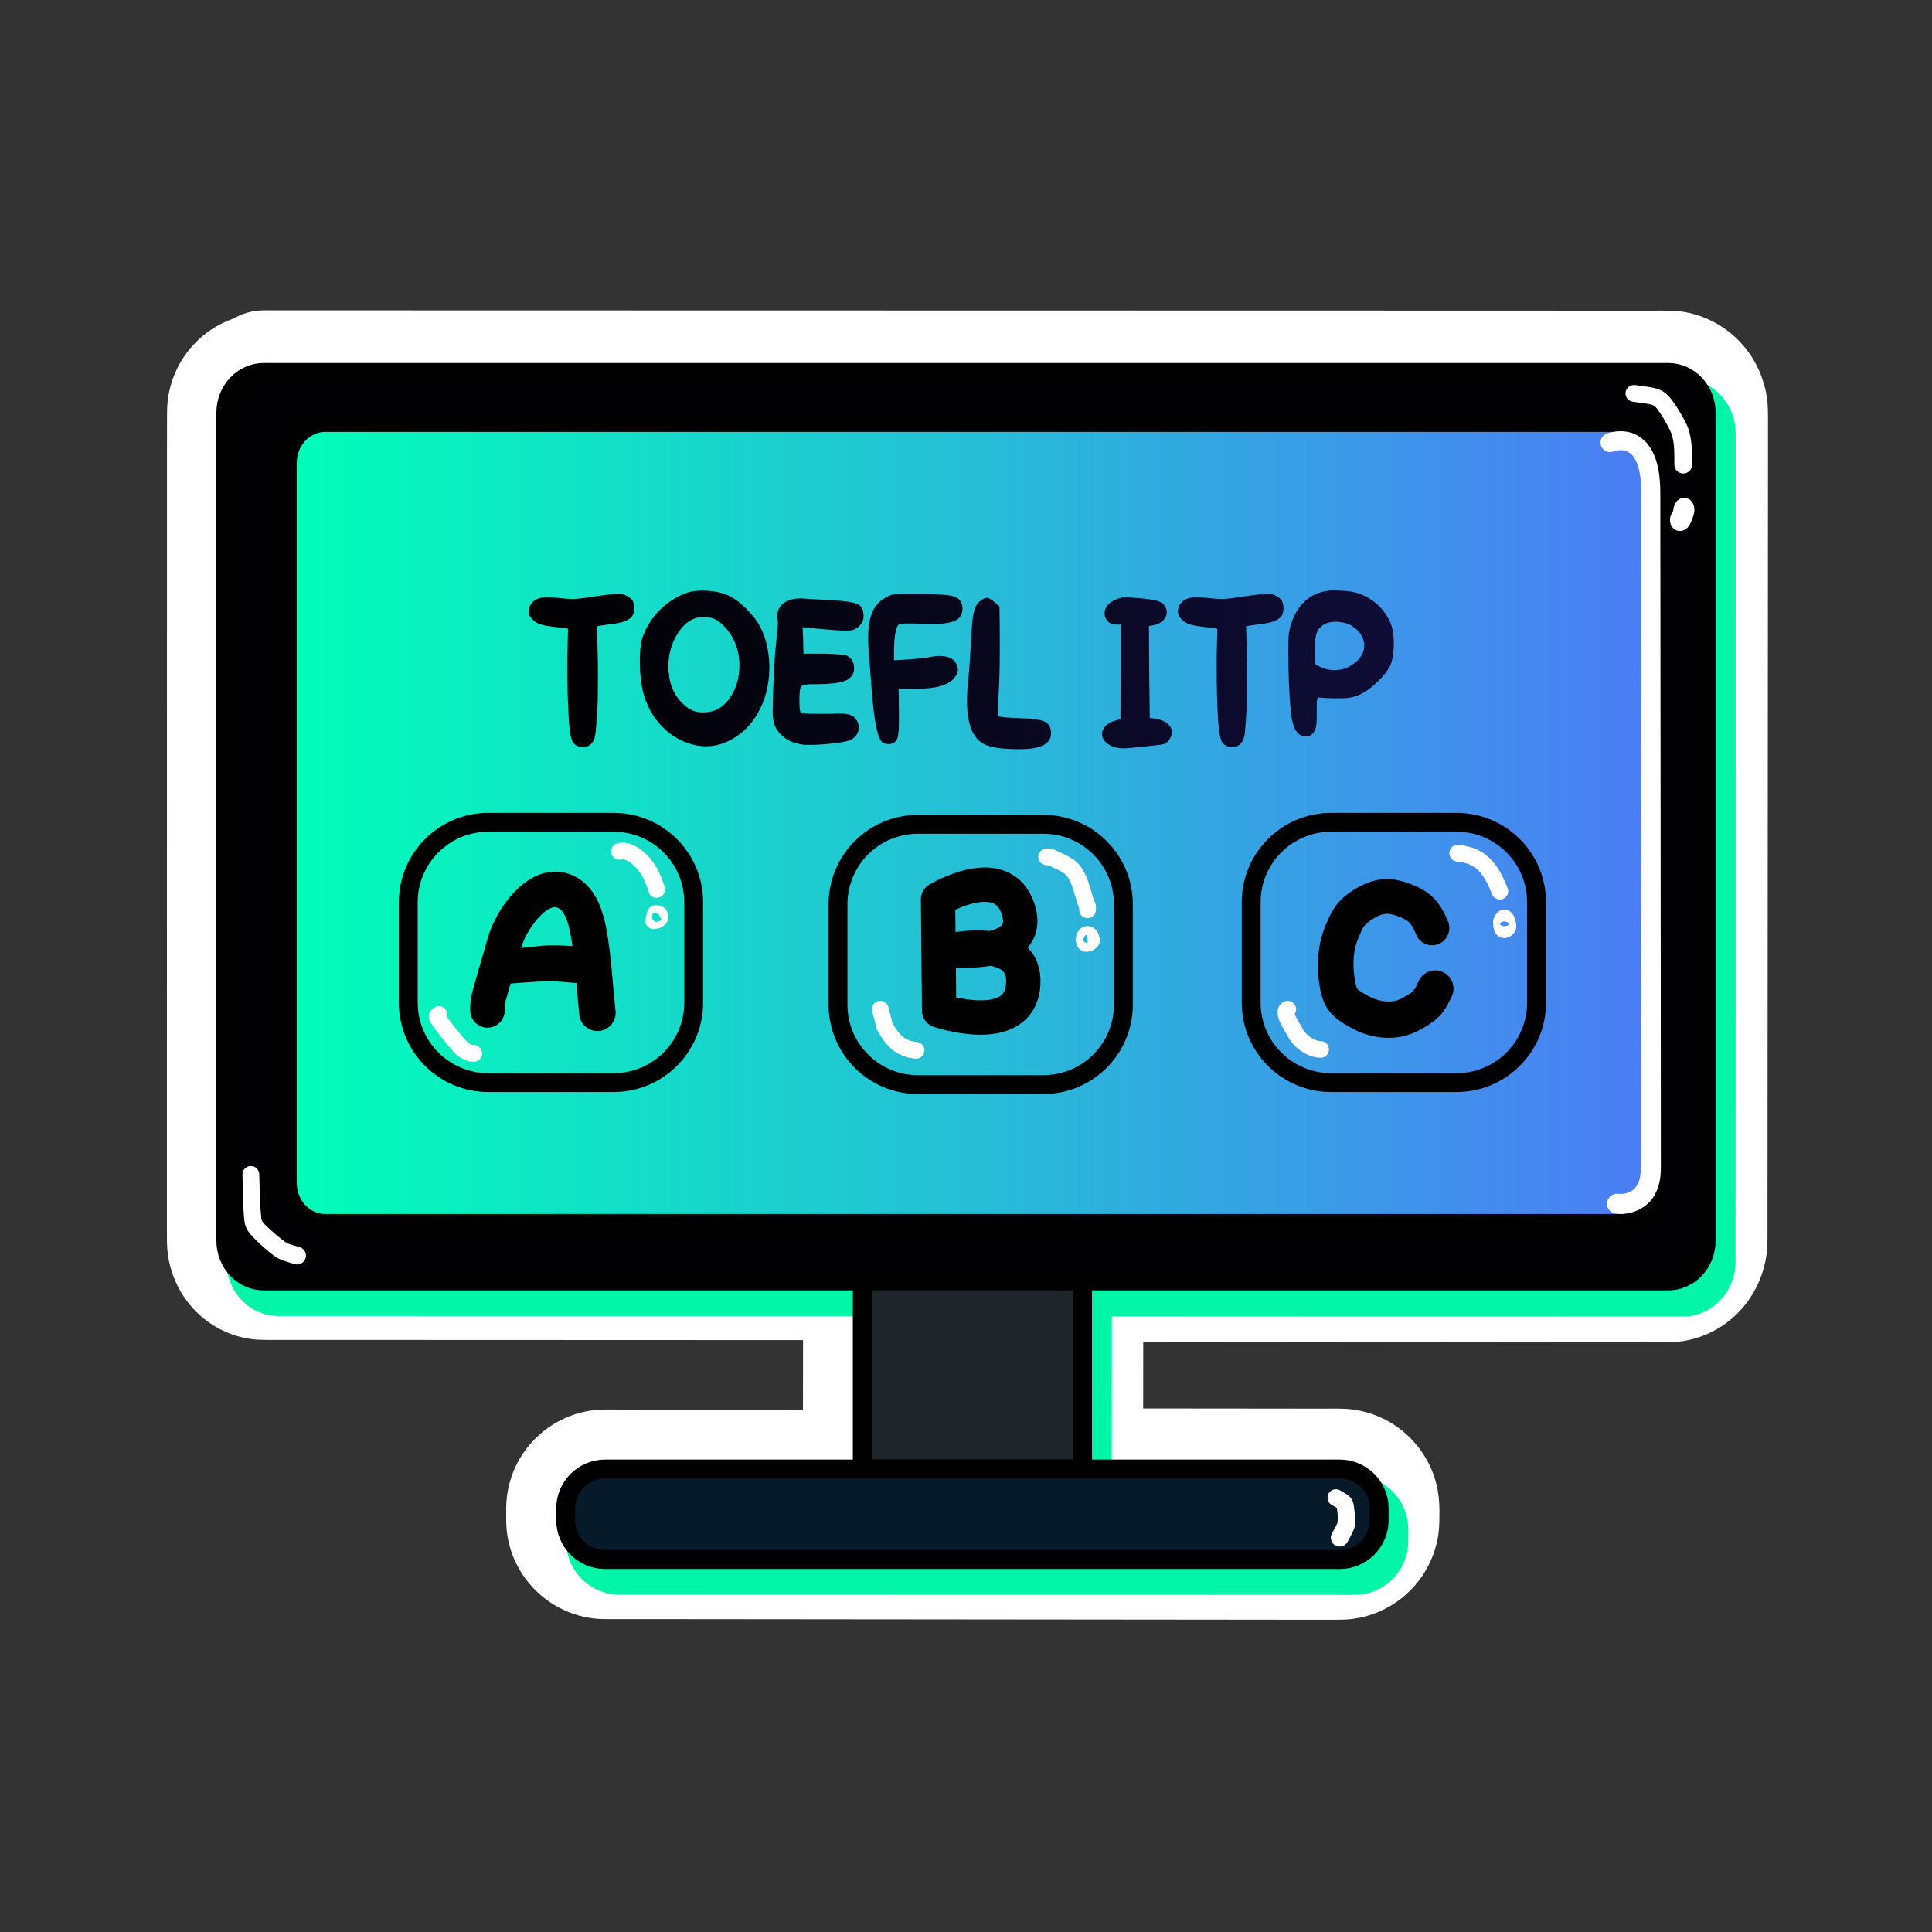 <svg width="330" height="330" viewBox="0 0 330 330" fill="none" xmlns="http://www.w3.org/2000/svg">
<rect x="0" y="0" width="330" height="330" fill="#333333" stroke="none"/>
<g clip-path="url(#clip0_819_3391)">
<path d="M45.067 63.618C41.48 63.618 38.571 66.699 38.571 70.506V211.9C38.571 215.707 41.48 218.799 45.067 218.799H147.275V250.915H103.367C99.642 250.915 96.619 253.937 96.619 257.662V259.646C96.619 263.371 99.642 266.383 103.367 266.383H228.829C232.554 266.383 235.576 263.371 235.576 259.646V257.662C235.576 253.937 232.554 250.915 228.829 250.915H184.91V218.799H284.933C288.52 218.799 291.429 215.707 291.429 211.9V70.506C291.429 66.699 288.52 63.618 284.933 63.618H45.067Z" fill="white"/>
<path d="M45.067 53.013C43.132 53.013 41.342 53.558 39.78 54.463C35.566 55.918 32.077 59.109 30.172 63.134C29.401 64.765 28.89 66.512 28.662 68.3C28.497 69.584 28.531 70.877 28.53 72.168C28.53 73.825 28.521 75.475 28.52 77.132C28.52 84.497 28.521 91.864 28.52 99.228C28.518 126.844 28.513 154.454 28.51 182.07C28.51 189.987 28.512 197.911 28.51 205.827C28.51 207.3 28.511 208.765 28.51 210.238C28.51 211.529 28.488 212.822 28.651 214.105C29.061 217.316 30.381 220.392 32.448 222.887C33.13 223.711 33.888 224.464 34.714 225.143C37.011 227.028 39.809 228.274 42.751 228.698C43.917 228.866 45.09 228.869 46.265 228.869C47.197 228.87 48.123 228.869 49.055 228.869C51.983 228.87 54.919 228.868 57.847 228.869C75.414 228.876 92.98 228.882 110.547 228.889C118.665 228.893 126.78 228.896 134.898 228.899C135.653 228.9 136.41 228.899 137.164 228.899C137.163 232.865 137.156 236.828 137.154 240.793C132.411 240.791 127.667 240.785 122.924 240.783C118.122 240.781 113.315 240.777 108.513 240.773C107.255 240.772 105.994 240.764 104.736 240.763C103.895 240.762 103.058 240.746 102.219 240.803C101.28 240.866 100.344 241.007 99.429 241.226C93.892 242.551 89.277 246.72 87.404 252.102C86.91 253.523 86.6 255.013 86.498 256.514C86.45 257.227 86.458 257.944 86.458 258.659C86.457 259.564 86.457 260.456 86.548 261.358C86.723 263.078 87.158 264.789 87.858 266.373C89.937 271.079 93.936 274.566 98.895 275.95C99.976 276.252 101.099 276.438 102.219 276.514C103.09 276.573 103.964 276.554 104.837 276.554C105.817 276.555 106.798 276.553 107.778 276.554C112.188 276.559 116.6 276.56 121.011 276.565C149.109 276.59 177.205 276.619 205.303 276.645C211.511 276.651 217.716 276.659 223.924 276.665C225.231 276.667 226.545 276.664 227.852 276.665C228.947 276.666 230.027 276.661 231.115 276.514C234.054 276.118 236.871 274.942 239.222 273.13C242.41 270.674 244.615 267.153 245.486 263.231C245.858 261.555 245.867 259.862 245.869 258.155C245.87 255.648 245.487 253.192 244.469 250.884C243.013 247.585 240.567 244.776 237.449 242.948C235.51 241.811 233.352 241.066 231.125 240.763C229.347 240.521 227.527 240.613 225.737 240.612C223.564 240.61 221.394 240.604 219.221 240.602C211.558 240.595 203.892 240.589 196.229 240.581C195.907 240.581 195.585 240.582 195.263 240.581C195.266 236.781 195.269 232.982 195.273 229.181C195.988 229.182 196.703 229.181 197.418 229.181C205.362 229.189 213.301 229.194 221.245 229.202C238.437 229.217 255.627 229.239 272.818 229.252C275.553 229.254 278.291 229.25 281.026 229.252C282.067 229.253 283.106 229.261 284.148 229.262C285.203 229.263 286.252 229.241 287.3 229.091C290.313 228.658 293.184 227.386 295.538 225.455C296.671 224.526 297.676 223.448 298.539 222.263C300.161 220.034 301.222 217.436 301.671 214.72C301.916 213.234 301.901 211.739 301.902 210.238C301.904 208.581 301.901 206.93 301.902 205.273C301.906 199.382 301.908 193.49 301.913 187.599C301.933 157.59 301.958 127.575 301.973 97.566C301.976 90.386 301.982 83.205 301.983 76.025C301.983 74.552 301.983 73.087 301.983 71.614C301.983 70.484 301.985 69.362 301.842 68.24C301.513 65.666 300.618 63.168 299.224 60.979C296.818 57.202 293.007 54.498 288.649 53.476C286.503 52.973 284.31 53.064 282.124 53.063C279.625 53.063 277.129 53.064 274.631 53.063C265.886 53.061 257.131 53.055 248.386 53.053C199.039 53.042 149.693 53.034 100.345 53.023C86.603 53.02 72.868 53.016 59.126 53.013C55.69 53.012 52.249 53.014 48.813 53.013C48.032 53.013 47.258 53.013 46.477 53.013C46.321 53.013 46.16 53.013 46.003 53.013C45.847 53.013 46.004 53.013 45.067 53.013ZM280.874 74.172C280.855 84.549 280.878 94.923 280.885 105.3C280.899 126.473 280.921 147.645 280.935 168.817C280.943 180.968 280.947 193.122 280.955 205.273C280.956 206.295 280.956 207.314 280.955 208.335C279.156 208.339 277.356 208.344 275.557 208.345C269.436 208.349 263.309 208.35 257.188 208.355C238.955 208.371 220.727 208.389 202.494 208.405C200.279 208.407 198.061 208.413 195.847 208.415C193.633 208.417 191.424 208.424 189.21 208.425C188.168 208.426 187.12 208.425 186.078 208.425C185.284 208.426 184.491 208.407 183.701 208.516C182.537 208.677 181.398 209.022 180.348 209.553C179.535 209.965 178.817 210.443 178.132 211.044C177.467 211.627 176.903 212.272 176.4 212.998C175.965 213.625 175.614 214.288 175.322 214.992C174.904 216.004 174.659 217.084 174.567 218.174C174.48 219.206 174.536 220.279 174.537 221.306C174.539 223.313 174.545 225.321 174.547 227.328C174.549 229.837 174.545 232.352 174.547 234.861C174.549 237.036 174.555 239.202 174.557 241.377C174.559 243.385 174.555 245.392 174.557 247.4C174.558 248.236 174.566 249.071 174.567 249.907C174.568 250.617 174.555 251.325 174.648 252.032C174.791 253.127 175.09 254.215 175.564 255.215C175.723 255.548 175.951 255.838 176.138 256.151C171.321 256.155 166.504 256.157 161.687 256.161C159.716 256.163 157.746 256.159 155.775 256.161C155.99 255.813 156.242 255.487 156.42 255.114C156.968 253.958 157.272 252.691 157.366 251.418C157.427 250.59 157.397 249.734 157.396 248.91C157.396 247.907 157.397 246.903 157.396 245.899C157.394 239.71 157.389 233.517 157.386 227.328C157.385 225.154 157.387 222.977 157.386 220.802C157.386 219.142 157.427 217.539 156.913 215.918C155.815 212.455 152.958 209.802 149.42 208.959C148.051 208.633 146.673 208.687 145.281 208.687C143.684 208.688 142.085 208.697 140.488 208.697C135.297 208.699 130.109 208.695 124.918 208.697C107.884 208.705 90.844 208.711 73.809 208.717C67.421 208.72 61.032 208.725 54.644 208.728C52.639 208.728 50.637 208.738 48.632 208.738C48.647 199.299 48.633 189.857 48.632 180.419C48.63 159.062 48.624 137.705 48.622 116.348C48.62 102.308 48.642 88.263 48.612 74.222C48.679 74.222 48.746 74.222 48.813 74.222C51.936 74.221 55.066 74.223 58.189 74.222C69.901 74.22 81.614 74.214 93.326 74.212C138.614 74.202 183.894 74.192 229.181 74.182C243.548 74.179 257.917 74.185 272.284 74.182C275.148 74.181 278.01 74.173 280.874 74.172Z" fill="white"/>
<path d="M47.576 67.197C43.99 67.197 41.081 70.278 41.081 74.086V215.48C41.081 219.287 43.99 222.378 47.576 222.378H149.785V254.494H105.876C102.151 254.494 99.129 257.517 99.129 261.241V263.226C99.129 266.95 102.151 269.963 105.876 269.963H231.338C235.063 269.963 238.086 266.95 238.086 263.226V261.241C238.086 257.517 235.063 254.494 231.338 254.494H187.419V222.378H287.443C291.029 222.378 293.938 219.287 293.938 215.48V74.086C293.938 70.278 291.029 67.197 287.443 67.197H47.576Z" fill="#02F4A7"/>
<path d="M47.574 64.654C47.248 64.654 46.944 64.734 46.658 64.846C46.632 64.856 46.603 64.855 46.577 64.866C46.105 64.921 45.634 65.005 45.178 65.138C43.298 65.686 41.635 66.881 40.485 68.461C39.67 69.58 39.135 70.856 38.853 72.207C38.648 73.192 38.672 74.188 38.672 75.188C38.672 76.477 38.672 77.767 38.672 79.055C38.672 85.499 38.672 91.948 38.672 98.391C38.671 128.953 38.672 159.515 38.672 190.076C38.672 197.072 38.672 204.068 38.672 211.064C38.672 212.168 38.672 213.272 38.672 214.377C38.672 215.265 38.651 216.146 38.793 217.026C39.028 218.495 39.609 219.909 40.485 221.114C40.827 221.585 41.218 222.016 41.643 222.413C42.068 222.811 42.528 223.173 43.022 223.481C44.034 224.111 45.176 224.53 46.356 224.7C47.028 224.796 47.693 224.79 48.37 224.79C49.169 224.79 49.968 224.79 50.767 224.79C54.493 224.79 58.219 224.79 61.946 224.79C79.513 224.792 97.079 224.798 114.646 224.8C122.498 224.801 130.36 224.799 138.212 224.8C140.74 224.8 143.266 224.8 145.795 224.8C146.32 224.8 146.841 224.8 147.366 224.8C147.366 225.331 147.366 225.861 147.366 226.391C147.366 228.733 147.366 231.079 147.366 233.421C147.366 238.105 147.367 242.786 147.366 247.47C147.366 248.975 147.366 250.476 147.366 251.981C147.366 252.012 147.366 252.042 147.366 252.072C146.115 252.072 144.861 252.072 143.61 252.072C139.722 252.071 135.835 252.072 131.948 252.072C125.544 252.071 119.136 252.063 112.732 252.062C111.017 252.062 109.312 252.062 107.596 252.062C106.088 252.062 104.603 252.022 103.145 252.475C100.188 253.394 97.847 255.825 97.022 258.809C96.665 260.103 96.7 261.397 96.7 262.727C96.7 263.931 96.805 265.097 97.203 266.242C98.267 269.303 100.844 271.509 103.991 272.203C105.249 272.481 106.56 272.395 107.838 272.395C109.472 272.395 111.099 272.395 112.732 272.395C118.287 272.396 123.845 272.404 129.4 272.405C153.414 272.41 177.432 272.41 201.446 272.415C208.634 272.416 215.82 272.424 223.008 272.425C225.132 272.425 227.259 272.425 229.383 272.425C230.975 272.425 232.538 272.489 234.076 272.012C237.043 271.092 239.39 268.662 240.219 265.668C240.533 264.531 240.551 263.403 240.551 262.233C240.551 261.274 240.553 260.328 240.36 259.383C239.84 256.844 238.226 254.603 235.989 253.291C234.856 252.625 233.58 252.205 232.273 252.072C231.394 251.983 230.507 252.022 229.624 252.022C228.709 252.022 227.79 252.022 226.875 252.022C221.614 252.021 216.355 252.023 211.094 252.022C205.833 252.021 200.574 252.023 195.313 252.022C193.598 252.021 191.882 252.022 190.167 252.022C190.077 252.022 189.985 252.022 189.895 252.022C189.895 252.008 189.895 251.995 189.895 251.981C189.895 250.476 189.895 248.975 189.895 247.47C189.896 242.953 189.904 238.441 189.905 233.924C189.906 231.415 189.905 228.901 189.905 226.391C189.905 225.881 189.905 225.371 189.905 224.861C190.508 224.861 191.114 224.861 191.718 224.861C194.192 224.861 196.665 224.86 199.14 224.861C206.694 224.862 214.245 224.869 221.799 224.871C238.861 224.875 255.928 224.877 272.989 224.881C276.766 224.882 280.542 224.88 284.319 224.881C285.1 224.881 285.884 224.881 286.665 224.881C287.341 224.881 288.008 224.897 288.679 224.8C290.262 224.573 291.764 223.89 293 222.877C293.607 222.379 294.149 221.8 294.611 221.165C295.497 219.946 296.082 218.532 296.323 217.046C296.467 216.161 296.444 215.27 296.444 214.377C296.444 213.272 296.444 212.168 296.444 211.064C296.445 203.331 296.453 195.593 296.454 187.861C296.459 158.588 296.461 129.316 296.464 100.043C296.465 93.047 296.464 86.052 296.464 79.055C296.464 77.767 296.464 76.477 296.464 75.188C296.464 74.188 296.483 73.204 296.293 72.218C295.99 70.645 295.294 69.151 294.269 67.917C293.767 67.313 293.185 66.773 292.547 66.316C291.405 65.498 290.071 64.955 288.679 64.755C287.957 64.651 287.232 64.664 286.504 64.664C285.723 64.664 284.949 64.664 284.168 64.664C281.981 64.664 279.788 64.665 277.602 64.664C263.391 64.664 249.183 64.665 234.972 64.664C191.871 64.662 148.774 64.667 105.673 64.664C92.399 64.664 79.117 64.655 65.843 64.654C61.782 64.654 57.727 64.655 53.667 64.654C52.418 64.654 51.17 64.654 49.921 64.654C49.453 64.654 48.98 64.654 48.511 64.654C48.355 64.654 48.511 64.654 47.574 64.654ZM47.091 69.639C47.254 69.672 47.402 69.74 47.574 69.74C50.385 69.74 49.46 69.74 50.384 69.74C51.79 69.74 53.198 69.74 54.604 69.74C58.82 69.74 63.036 69.74 67.253 69.74C80.527 69.739 93.799 69.731 107.073 69.73C147.831 69.728 188.594 69.732 229.353 69.73C244.5 69.729 259.644 69.731 274.792 69.73C278.227 69.73 281.669 69.73 285.105 69.73C285.729 69.73 286.353 69.73 286.978 69.73C287.97 69.73 288.763 69.821 289.606 70.425C289.894 70.632 290.154 70.878 290.381 71.15C290.961 71.846 291.302 72.719 291.389 73.618C291.438 74.137 291.409 74.668 291.409 75.188C291.409 76.293 291.409 77.397 291.409 78.502C291.409 83.473 291.408 88.446 291.409 93.417C291.411 113.668 291.415 133.922 291.419 154.174C291.421 169.639 291.426 185.105 291.429 200.57C291.429 204.436 291.428 208.295 291.429 212.161C291.429 213.082 291.429 214.01 291.429 214.931C291.429 216.057 291.342 217.004 290.714 217.993C290.518 218.3 290.285 218.578 290.019 218.828C289.828 219.008 289.617 219.172 289.395 219.312C288.384 219.944 287.426 219.876 286.272 219.876C285.361 219.876 284.445 219.876 283.533 219.876C277.672 219.877 271.81 219.874 265.95 219.876C246.154 219.88 226.358 219.881 206.562 219.886C201.613 219.887 196.667 219.895 191.718 219.896C191.197 219.896 190.678 219.896 190.157 219.896C189.766 219.896 189.369 219.896 188.978 219.896C187.872 219.896 186.759 219.75 185.847 220.55C185.416 220.928 185.125 221.443 185 222.001C184.903 222.438 184.94 222.932 184.94 223.38C184.94 223.882 184.94 224.389 184.94 224.891C184.94 225.225 184.94 225.553 184.94 225.888C184.941 229.735 184.939 233.582 184.94 237.429C184.941 241.945 184.939 246.468 184.94 250.984C184.94 251.486 184.94 251.983 184.94 252.485C184.94 252.819 184.94 253.158 184.94 253.492C184.94 253.917 184.909 254.393 184.99 254.811C185.093 255.336 185.345 255.822 185.726 256.201C185.893 256.367 186.075 256.507 186.28 256.624C187.108 257.099 188.226 256.966 189.14 256.966C189.483 256.966 189.824 256.966 190.167 256.966C192.569 256.966 194.966 256.967 197.368 256.966C206.517 256.964 215.671 256.968 224.821 256.966C226.307 256.966 227.795 256.967 229.282 256.966C231.071 256.966 232.715 256.742 234.166 258.024C234.442 258.267 234.685 258.545 234.891 258.85C235.124 259.194 235.302 259.571 235.425 259.968C235.656 260.709 235.616 261.464 235.616 262.233C235.617 263.053 235.659 263.847 235.385 264.63C235.232 265.066 235.012 265.473 234.73 265.839C234.509 266.126 234.243 266.383 233.955 266.604C232.662 267.598 231.42 267.5 229.866 267.5C229.049 267.501 228.236 267.5 227.419 267.5C220.394 267.502 213.365 267.499 206.341 267.5C180.529 267.506 154.717 267.515 128.906 267.521C122.698 267.522 116.493 267.529 110.285 267.531C109.142 267.531 108.005 267.531 106.861 267.531C106.34 267.531 105.809 267.56 105.29 267.49C104.268 267.353 103.314 266.841 102.632 266.07C102.042 265.405 101.674 264.557 101.584 263.674C101.536 263.198 101.564 262.71 101.564 262.233C101.564 261.508 101.525 260.794 101.715 260.088C101.836 259.641 102.04 259.213 102.299 258.829C102.507 258.522 102.746 258.239 103.024 257.993C103.692 257.403 104.545 257.037 105.431 256.946C105.919 256.896 106.412 256.926 106.902 256.926C107.702 256.926 108.508 256.926 109.309 256.926C111.824 256.925 114.336 256.927 116.852 256.926C125.542 256.924 134.235 256.917 142.925 256.916C143.725 256.916 144.521 256.916 145.322 256.916C145.893 256.916 146.472 256.916 147.044 256.916C147.73 256.916 148.412 256.916 149.098 256.916C149.499 256.916 149.906 256.933 150.297 256.826C150.934 256.65 151.483 256.241 151.827 255.677C152.358 254.808 152.21 253.452 152.21 252.485C152.21 252.15 152.21 251.822 152.21 251.488C152.21 250.819 152.21 250.143 152.21 249.474C152.21 244.957 152.211 240.445 152.21 235.929C152.21 232.583 152.21 229.233 152.21 225.888C152.21 225.386 152.21 224.889 152.21 224.387C152.21 223.335 152.371 221.964 151.727 221.054C151.359 220.535 150.814 220.174 150.196 220.027C149.81 219.935 149.384 219.956 148.987 219.956C148.455 219.956 147.919 219.956 147.386 219.956C146.987 219.956 146.587 219.956 146.188 219.956C145.655 219.956 145.129 219.956 144.597 219.956C138.208 219.957 131.82 219.955 125.432 219.956C107.332 219.958 89.23 219.964 71.13 219.966C65.54 219.967 59.952 219.966 54.362 219.966C52.632 219.966 50.906 219.966 49.176 219.966C48.299 219.966 47.382 220.059 46.527 219.815C46.107 219.695 45.703 219.496 45.349 219.241C45.052 219.028 44.787 218.777 44.553 218.496C43.958 217.78 43.605 216.882 43.516 215.958C43.466 215.434 43.486 214.902 43.486 214.377C43.486 213.825 43.486 213.267 43.486 212.715C43.486 207.192 43.486 201.672 43.486 196.149C43.485 170.926 43.486 145.699 43.486 120.477C43.485 107.037 43.486 93.603 43.486 80.163C43.486 78.691 43.486 77.215 43.486 75.742C43.486 74.007 43.354 72.496 44.543 71.069C45.115 70.383 45.902 69.88 46.779 69.69C46.883 69.667 46.986 69.653 47.091 69.639Z" fill="#02F4A7"/>
<path d="M38.568 70.508C38.568 66.701 41.476 63.615 45.063 63.615H284.937C288.524 63.615 291.432 66.701 291.432 70.508V211.903C291.432 215.71 288.524 218.797 284.937 218.797H45.063C41.476 218.797 38.568 215.71 38.568 211.903V70.508Z" fill="#000002" stroke="black" stroke-width="3.223" stroke-miterlimit="10" stroke-linejoin="round"/>
<path d="M49.077 79.05C49.077 75.243 51.984 72.157 55.571 72.157H276.622C280.209 72.157 283.117 75.243 283.117 79.05V202.076C283.117 205.883 280.209 208.97 276.622 208.97H55.571C51.984 208.97 49.077 205.883 49.077 202.076V79.05Z" fill="url(#paint0_linear_819_3391)" stroke="black" stroke-width="3.223" stroke-miterlimit="10" stroke-linejoin="round"/>
<path d="M147.28 218.797H184.913V250.918H147.28V218.797Z" fill="#1E2629" stroke="black" stroke-width="3.223" stroke-miterlimit="10" stroke-linejoin="round"/>
<path d="M96.62 257.662C96.62 253.938 99.64 250.918 103.364 250.918H228.829C232.554 250.918 235.574 253.938 235.574 257.662V259.641C235.574 263.366 232.554 266.386 228.829 266.386H103.364C99.64 266.386 96.62 263.366 96.62 259.641V257.662Z" fill="#071A2A" stroke="black" stroke-width="3.223" stroke-miterlimit="10" stroke-linejoin="round"/>
<path d="M276.806 73.658C275.993 73.658 275.147 73.789 274.389 74.091C273.559 74.425 273.158 75.376 273.493 76.206C273.827 77.036 274.778 77.436 275.608 77.102C275.594 77.107 275.687 77.065 275.698 77.062C275.766 77.04 275.83 77.029 275.9 77.011C276.072 76.969 276.246 76.93 276.423 76.911C276.908 76.859 277.409 76.905 277.864 77.092C279.157 77.624 279.704 79.148 279.988 80.405C280.471 82.534 280.351 84.755 280.351 86.921C280.35 89.774 280.352 92.628 280.351 95.481C280.342 111.699 280.32 127.915 280.3 144.133C280.284 158.399 280.274 172.668 280.271 186.934C280.27 189.938 280.271 192.934 280.271 195.938C280.27 196.839 280.261 197.745 280.26 198.647C280.26 199.38 280.283 200.115 280.17 200.842C279.983 202.043 279.425 203.16 278.256 203.642C277.848 203.81 277.416 203.891 276.977 203.924C276.849 203.933 276.713 203.928 276.584 203.924C276.549 203.923 276.406 203.913 276.413 203.914C275.476 203.794 274.619 204.457 274.5 205.394C274.381 206.332 275.043 207.188 275.98 207.307C278.267 207.588 280.732 206.683 282.144 204.84C282.915 203.833 283.359 202.611 283.553 201.366C283.74 200.169 283.685 198.947 283.684 197.74C283.684 196.239 283.685 194.74 283.684 193.239C283.683 188.433 283.676 183.632 283.674 178.827C283.667 151.347 283.618 123.858 283.604 96.377C283.603 94.726 283.595 93.075 283.594 91.423C283.593 90.222 283.594 89.019 283.594 87.817C283.593 86.916 283.594 86.019 283.594 85.118C283.594 84.451 283.6 83.782 283.574 83.114C283.448 79.954 282.717 76.082 279.717 74.393C279.331 74.176 278.923 74.001 278.498 73.879C277.95 73.723 277.376 73.658 276.806 73.658Z" fill="white"/>
<path d="M69.737 154.112C69.737 146.571 75.851 140.457 83.393 140.457H104.828C112.37 140.457 118.484 146.571 118.484 154.112V171.257C118.484 178.798 112.37 184.912 104.828 184.912H83.393C75.851 184.912 69.737 178.798 69.737 171.257V154.112Z" stroke="black" stroke-width="3.223" stroke-miterlimit="10" stroke-linejoin="round"/>
<path d="M143.137 154.456C143.137 146.914 149.25 140.8 156.792 140.8H178.227C185.769 140.8 191.883 146.914 191.883 154.456V171.6C191.883 179.142 185.769 185.255 178.227 185.255H156.792C149.25 185.255 143.137 179.142 143.137 171.6V154.456Z" stroke="black" stroke-width="3.223" stroke-miterlimit="10" stroke-linejoin="round"/>
<path d="M213.71 154.112C213.71 146.571 219.823 140.457 227.365 140.457H248.801C256.342 140.457 262.456 146.571 262.456 154.112V171.257C262.456 178.798 256.342 184.912 248.801 184.912H227.365C219.823 184.912 213.71 178.798 213.71 171.257V154.112Z" stroke="black" stroke-width="3.223" stroke-miterlimit="10" stroke-linejoin="round"/>
<path d="M94.535 148.887C91.954 149 89.63 150.497 87.868 152.351C86.151 154.157 84.779 156.355 83.85 158.665C83.443 159.677 83.169 160.743 82.863 161.787C82.466 163.141 82.073 164.49 81.684 165.846C81.438 166.706 81.195 167.564 80.949 168.424C80.538 169.865 80.227 171.296 80.335 172.805C80.455 174.428 81.863 175.644 83.487 175.524C85.111 175.403 86.327 173.985 86.206 172.362C86.144 171.572 86.404 170.804 86.619 170.055C86.865 169.199 87.117 168.334 87.364 167.477C87.752 166.136 88.143 164.806 88.543 163.469C88.778 162.682 88.982 161.87 89.278 161.102C89.729 159.931 90.366 158.827 91.111 157.819C91.34 157.509 91.57 157.203 91.826 156.913C92.006 156.709 92.194 156.509 92.39 156.319C93.19 155.54 94.591 154.378 95.693 155.312C96.183 155.727 96.492 156.35 96.73 156.933C97.22 158.133 97.444 159.426 97.647 160.699C98.309 164.871 98.519 169.108 98.936 173.308C99.108 175.019 100.639 176.26 102.35 176.088C104.061 175.916 105.312 174.395 105.139 172.684C104.943 170.76 104.765 168.83 104.595 166.903C104.346 164.081 104.07 161.248 103.528 158.464C102.963 155.562 101.925 152.47 99.53 150.558C98.975 150.115 98.36 149.748 97.707 149.47C97.052 149.193 96.359 149.007 95.652 148.927C95.274 148.884 94.903 148.87 94.535 148.887Z" fill="black"/>
<path d="M93.679 161.475C92.42 161.525 91.165 161.701 89.912 161.828C88.678 161.953 87.442 162.056 86.206 162.16C84.583 162.292 83.375 163.71 83.507 165.332C83.639 166.955 85.067 168.163 86.689 168.031C88.277 167.907 89.863 167.786 91.453 167.699C92.238 167.656 93.023 167.594 93.81 167.598C95.275 167.606 96.742 167.765 98.2 167.89C99.915 168.028 101.416 166.754 101.554 165.04C101.692 163.326 100.408 161.824 98.694 161.687C97.025 161.563 95.354 161.408 93.679 161.475Z" fill="black"/>
<path d="M237.087 150.156C234.892 150.107 232.871 150.936 231.054 152.109C230.25 152.63 229.49 153.216 228.829 153.912C227.792 155.002 227.188 156.311 226.583 157.669C224.977 161.275 224.769 165.346 225.546 169.19C225.77 170.301 226.134 171.386 226.774 172.332C227.649 173.624 228.937 174.506 230.269 175.272C230.974 175.678 231.686 176.062 232.444 176.36C234.797 177.285 237.44 177.553 239.907 176.944C241.265 176.609 242.481 175.985 243.663 175.252C244.569 174.691 245.439 174.068 246.14 173.258C246.93 172.347 247.465 171.261 247.973 170.176C248.7 168.618 248.031 166.764 246.473 166.037C244.914 165.31 243.06 165.989 242.334 167.548C242.071 168.115 241.822 168.774 241.387 169.24C241.05 169.601 240.585 169.853 240.168 170.106C239.685 170.4 239.211 170.682 238.668 170.851C236.975 171.378 235.152 170.913 233.643 170.086C233.217 169.852 232.795 169.615 232.394 169.341C232.201 169.209 231.989 169.069 231.85 168.877C231.742 168.729 231.688 168.537 231.638 168.364C231.426 167.619 231.329 166.827 231.256 166.057C231.116 164.58 231.166 163.078 231.538 161.636C231.716 160.946 231.981 160.295 232.263 159.642C232.477 159.147 232.674 158.614 233.008 158.182C233.416 157.655 233.999 157.27 234.559 156.923C235.284 156.475 236.09 156.061 236.966 156.077C237.73 156.091 238.464 156.379 239.161 156.661C239.68 156.871 240.195 157.084 240.612 157.467C241.243 158.048 241.567 158.867 241.891 159.642C242.516 161.145 244.244 161.859 245.747 161.233C247.251 160.608 247.954 158.88 247.329 157.377C246.675 155.802 245.877 154.308 244.61 153.137C243.667 152.266 242.559 151.661 241.377 151.183C240 150.625 238.583 150.189 237.087 150.156Z" fill="black"/>
<path d="M160.226 153.618L160.408 172.607C160.408 172.607 174.193 177.292 174.776 168.115C175.322 159.52 162.712 162.271 162.712 162.271C162.712 162.271 176.591 163.743 173.927 155.35C171.26 146.946 160.226 153.618 160.226 153.618Z" stroke="black" stroke-width="5.864" stroke-miterlimit="10" stroke-linejoin="round"/>
<path d="M279.324 65.782C278.543 65.653 277.802 66.179 277.672 66.961C277.542 67.742 278.069 68.482 278.85 68.612C279.68 68.751 280.521 68.814 281.348 68.965C281.694 69.028 282.133 69.096 282.446 69.267C282.838 69.482 283.092 69.879 283.342 70.234C283.622 70.632 283.886 71.036 284.138 71.452C284.519 72.085 284.869 72.733 285.195 73.396C285.327 73.665 285.458 73.926 285.547 74.212C286.055 75.829 285.993 77.688 285.991 79.358C285.991 80.194 286.675 80.879 287.511 80.879C288.348 80.878 289.022 80.194 289.022 79.358C289.017 77.341 289.036 75.224 288.397 73.285C288.171 72.598 287.818 71.963 287.471 71.332C287.141 70.728 286.799 70.135 286.424 69.559C285.725 68.486 284.964 67.33 283.795 66.719C283.199 66.408 282.518 66.254 281.862 66.135C281.02 65.982 280.168 65.922 279.324 65.782Z" fill="white"/>
<path d="M287.813 85.038C287.577 85.01 287.337 85.069 287.108 85.138C286.945 85.188 286.794 85.291 286.655 85.39C286.241 85.687 286.013 86.205 285.88 86.679C285.864 86.735 285.884 86.682 285.799 87.072C285.79 87.124 285.803 87.171 285.799 87.223C285.784 87.252 285.774 87.285 285.759 87.314C285.597 87.613 285.422 87.911 285.326 88.24C285.008 89.337 285.63 90.617 286.867 90.698C287.014 90.707 287.165 90.686 287.31 90.657C287.442 90.631 287.57 90.582 287.693 90.526C288.495 90.162 288.825 89.21 289.113 88.452C289.254 88.079 289.369 87.713 289.404 87.314C289.427 87.058 289.411 86.788 289.354 86.538C289.291 86.255 289.173 85.936 288.982 85.713C288.857 85.566 288.735 85.405 288.569 85.31C288.336 85.176 288.08 85.069 287.813 85.038Z" fill="white"/>
<path d="M42.791 199.17C41.999 199.202 41.38 199.869 41.411 200.661C41.487 202.624 41.482 204.589 41.582 206.552C41.605 207.006 41.642 207.459 41.683 207.912C41.741 208.545 41.799 209.139 42.066 209.724C42.463 210.597 43.163 211.269 43.838 211.93C44.794 212.866 45.813 213.752 46.89 214.548C47.897 215.293 49.116 215.525 50.283 215.908C51.08 216.165 51.93 215.727 52.187 214.931C52.444 214.135 52.006 213.285 51.21 213.027C50.465 212.79 49.644 212.647 48.944 212.282C48.739 212.176 48.562 212.03 48.38 211.89C47.523 211.229 46.697 210.531 45.913 209.785C45.521 209.412 45.041 209.041 44.775 208.556C44.617 208.269 44.628 207.94 44.593 207.62C44.538 207.098 44.497 206.582 44.463 206.059C44.34 204.225 44.356 202.385 44.281 200.55C44.25 199.759 43.582 199.139 42.791 199.17Z" fill="white"/>
<path d="M228.406 254.389C227.853 254.304 227.277 254.547 226.966 255.053C226.55 255.728 226.754 256.612 227.429 257.027C227.679 257.181 227.94 257.323 228.194 257.47C228.232 257.492 228.303 257.538 228.365 257.581C228.449 258.207 228.508 258.857 228.496 259.485C228.493 259.687 228.471 259.886 228.456 260.089C228.447 260.107 228.437 260.144 228.426 260.169C228.398 260.233 228.329 260.372 228.315 260.401C228.258 260.52 228.175 260.688 228.114 260.804C227.915 261.18 227.717 261.55 227.51 261.922C227.105 262.654 227.361 263.571 228.093 263.976C228.826 264.381 229.753 264.114 230.158 263.382C230.466 262.819 230.776 262.263 231.044 261.68C231.185 261.376 231.336 261.045 231.397 260.713C231.556 259.837 231.45 258.91 231.346 258.034C231.265 257.34 231.233 256.582 230.813 255.99C230.336 255.319 229.616 255.006 228.939 254.59C228.771 254.486 228.59 254.417 228.406 254.389Z" fill="white"/>
<path d="M178.78 146.354C179.042 146.387 179.334 146.329 179.567 146.453C180.892 147.158 182.504 147.61 183.402 148.813C184.645 150.476 184.904 152.684 185.664 154.615C185.851 155.089 185.763 154.468 185.763 155.402" stroke="white" stroke-width="2.853" stroke-miterlimit="10" stroke-linecap="round" stroke-linejoin="round"/>
<path d="M248.992 145.732C253.214 146.103 254.808 148.744 256.183 152.226" stroke="white" stroke-width="2.853" stroke-miterlimit="10" stroke-linecap="round" stroke-linejoin="round"/>
<path d="M105.813 145.418C108.113 144.911 110.569 147.948 111.291 149.645C111.419 149.947 112.297 151.955 112.151 151.939" stroke="white" stroke-width="2.853" stroke-miterlimit="10" stroke-linecap="round" stroke-linejoin="round"/>
<path d="M74.968 173.275C74.584 173.567 74.486 173.547 75.061 174.351C76.168 175.903 77.371 177.389 78.632 178.819C79.035 179.275 80.269 180.042 80.916 179.921" stroke="white" stroke-width="2.853" stroke-miterlimit="10" stroke-linecap="round" stroke-linejoin="round"/>
<path d="M150.377 172.567C150.204 171.649 150.849 174.374 151.103 175.273C151.134 175.381 151.213 175.471 151.268 175.57C152.475 177.741 153.86 179.161 156.47 179.403" stroke="white" stroke-width="2.853" stroke-miterlimit="10" stroke-linecap="round" stroke-linejoin="round"/>
<path d="M219.964 172.388C218.819 172.751 220.978 175.793 221.188 176.25C221.894 177.785 223.851 179.224 225.566 179.249" stroke="white" stroke-width="2.853" stroke-miterlimit="10" stroke-linecap="round" stroke-linejoin="round"/>
<path d="M256.829 157.25C256.079 157.218 256.511 158.226 257.374 157.794C257.586 157.688 257.238 156.624 256.878 156.804C256.35 157.068 256.286 159.049 257.076 158.785C258.011 158.473 257.443 157.275 256.829 157.25Z" stroke="white" stroke-width="2.853" stroke-miterlimit="10" stroke-linecap="round" stroke-linejoin="round"/>
<path d="M185.842 160.42C184.284 160.474 187.284 160.348 185.941 159.677C185.206 159.309 185.001 160.719 185.347 161.064C185.726 161.443 187.32 160.368 185.842 160.42Z" stroke="white" stroke-width="2.853" stroke-miterlimit="10" stroke-linecap="round" stroke-linejoin="round"/>
<path d="M112.004 156.768C110.566 158.236 113.958 156.047 112.047 156.047C111.683 156.047 111.881 157.016 112.047 157.149C112.237 157.301 112.884 156.725 112.641 156.725C112.269 156.725 112.089 156.681 112.004 156.768Z" stroke="white" stroke-width="2.853" stroke-miterlimit="10" stroke-linecap="round" stroke-linejoin="round"/>
<path d="M104.246 101.525C104.378 101.525 104.55 101.509 104.763 101.476C104.976 101.443 105.156 101.418 105.304 101.402C105.451 101.385 105.557 101.377 105.623 101.377H105.77C106.131 101.377 106.557 101.509 107.049 101.771C107.54 102.033 107.868 102.295 108.031 102.557C108.228 102.95 108.326 103.393 108.326 103.884C108.326 104.572 108.163 105.081 107.835 105.408C107.245 105.998 106.229 106.375 104.787 106.539C104.492 106.572 104.091 106.629 103.583 106.711C103.075 106.793 102.772 106.834 102.673 106.834L101.936 106.981L102.084 111.454C102.116 112.208 102.133 113.601 102.133 115.633C102.133 118.189 102.1 119.975 102.034 120.991C101.903 123.219 101.797 124.653 101.715 125.292C101.633 125.931 101.461 126.431 101.199 126.791C100.871 127.316 100.314 127.578 99.528 127.578C98.774 127.578 98.217 127.316 97.856 126.791C97.463 126.234 97.201 124.432 97.07 121.384C96.971 119.516 96.922 117.14 96.922 114.256V112.044L97.021 107.374L94.71 107.08C93.498 106.948 92.621 106.776 92.08 106.563C91.54 106.35 91.089 106.015 90.729 105.556C90.433 105.228 90.286 104.835 90.286 104.376C90.286 103.884 90.475 103.417 90.852 102.975C91.228 102.532 91.728 102.246 92.351 102.115C92.678 102.049 93.039 102.016 93.432 102.016C94.12 102.016 94.858 102.065 95.644 102.164C96.463 102.262 97.168 102.311 97.758 102.311C98.413 102.311 99.38 102.213 100.658 102.016C102.1 101.787 103.296 101.623 104.246 101.525Z" fill="url(#paint1_linear_819_3391)"/>
<path d="M121.873 105.654C121.48 105.49 120.857 105.409 120.005 105.409C118.432 105.409 117.064 106.26 115.901 107.964C114.738 109.669 114.156 111.668 114.156 113.962C114.156 114.06 114.164 114.199 114.18 114.379C114.197 114.56 114.205 114.699 114.205 114.797C114.401 117.157 115.286 119.025 116.859 120.401C117.744 121.253 118.776 121.679 119.956 121.679C120.349 121.679 120.661 121.663 120.89 121.63C122.463 121.466 123.757 120.606 124.774 119.049C125.789 117.493 126.297 115.699 126.297 113.667C126.297 112.192 126.019 110.832 125.462 109.587C125.101 108.735 124.569 107.924 123.864 107.153C123.16 106.383 122.496 105.884 121.873 105.654ZM117.547 101.181C118.17 100.985 118.957 100.886 119.907 100.886C121.709 100.886 123.217 101.165 124.429 101.722C125.413 102.18 126.436 102.942 127.502 104.007C128.567 105.072 129.361 106.113 129.886 107.129C130.902 109.194 131.41 111.487 131.41 114.011C131.41 116.96 130.721 119.615 129.345 121.974C128.329 123.678 127.035 125.022 125.462 126.005C123.889 126.988 122.25 127.48 120.546 127.48C120.022 127.48 119.514 127.43 119.022 127.332C116.794 126.906 114.852 125.866 113.197 124.211C111.542 122.556 110.403 120.483 109.781 117.992C109.453 116.518 109.289 114.863 109.289 113.028C109.289 110.963 109.469 109.505 109.83 108.653C110.485 106.883 111.493 105.343 112.853 104.032C114.213 102.721 115.778 101.771 117.547 101.181Z" fill="url(#paint2_linear_819_3391)"/>
<path d="M132.815 105.704C132.815 105.671 132.806 105.589 132.79 105.458C132.774 105.326 132.765 105.245 132.765 105.212C132.765 104.294 133.126 103.565 133.847 103.025C134.568 102.484 135.535 102.213 136.747 102.213C137.108 102.213 137.386 102.23 137.583 102.262C137.878 102.295 139.369 102.377 142.056 102.508C144.35 102.639 145.833 102.869 146.505 103.197C147.176 103.524 147.512 104.212 147.512 105.261C147.512 105.785 147.324 106.277 146.947 106.736C146.57 107.195 146.119 107.49 145.595 107.621C145.333 107.686 144.956 107.719 144.465 107.719C143.58 107.719 141.745 107.588 138.959 107.325L137.091 107.129L137.189 109.39L137.239 111.651H140.68C143.039 111.717 144.366 111.832 144.661 111.995C145.481 112.421 145.89 113.159 145.89 114.207C145.89 114.371 145.874 114.502 145.841 114.601C145.677 115.42 145.145 115.993 144.244 116.321C143.342 116.649 141.876 116.829 139.844 116.862H139.058C137.878 116.862 137.165 116.968 136.919 117.181C136.674 117.394 136.55 118.058 136.55 119.172V119.86C136.55 120.647 136.583 121.155 136.649 121.384C136.714 121.614 136.862 121.761 137.091 121.827C137.353 121.892 138.238 121.925 139.746 121.925H141.368C141.695 121.925 142.105 121.917 142.597 121.9C143.088 121.884 143.4 121.876 143.531 121.876C144.645 121.876 145.415 122.072 145.841 122.466C146.398 122.957 146.677 123.547 146.677 124.235C146.677 125.153 146.234 125.857 145.35 126.349C144.956 126.579 143.981 126.783 142.425 126.963C140.868 127.144 139.483 127.234 138.271 127.234C137.681 127.234 137.288 127.217 137.091 127.185C134.863 126.857 133.306 125.841 132.422 124.137C132.126 123.482 131.979 122.613 131.979 121.532C131.979 121.335 132.012 119.991 132.077 117.501C132.209 113.863 132.389 111.127 132.618 109.292C132.782 108.145 132.864 107.162 132.864 106.343C132.864 106.015 132.847 105.802 132.815 105.704Z" fill="url(#paint3_linear_819_3391)"/>
<path d="M152.407 101.574C152.768 101.476 154.062 101.427 156.291 101.427H157.667C160.125 101.492 161.747 101.607 162.534 101.771C163.32 101.935 163.861 102.295 164.156 102.852C164.32 103.147 164.402 103.508 164.402 103.934C164.402 104.557 164.221 105.081 163.861 105.507C163.173 106.228 161.649 106.588 159.289 106.588C158.404 106.588 157.7 106.572 157.176 106.539C156.75 106.506 156.143 106.49 155.357 106.49C154.308 106.49 153.702 106.539 153.538 106.637C153.047 106.998 152.768 108.407 152.702 110.865V112.782L155.21 112.635C157.143 112.503 158.257 112.389 158.552 112.29C159.273 112.127 159.896 112.045 160.42 112.045C161.895 112.045 162.861 112.47 163.32 113.323C163.517 113.749 163.615 114.109 163.615 114.404C163.615 114.83 163.402 115.305 162.976 115.83C161.96 117.042 159.83 117.648 156.586 117.648H156.242H153.489L153.538 121.679V123.449C153.538 124.989 153.407 125.972 153.145 126.398C152.817 126.857 152.391 127.087 151.867 127.087C151.375 127.087 151.015 127.004 150.785 126.841C149.933 126.316 149.294 123.252 148.868 117.648C148.835 117.321 148.762 116.329 148.647 114.674C148.533 113.02 148.442 111.881 148.377 111.258C148.311 110.209 148.278 109.472 148.278 109.046C148.278 106.883 148.606 105.212 149.261 104.032C149.917 102.852 150.966 102.033 152.407 101.574Z" fill="url(#paint4_linear_819_3391)"/>
<path d="M167.281 102.754C167.806 102.328 168.216 102.115 168.51 102.115C168.871 102.115 169.33 102.36 169.887 102.852L170.722 103.589L170.771 108.358V110.57C170.771 113.388 170.722 115.731 170.624 117.599C170.526 119.172 170.477 120.368 170.477 121.187C170.477 121.875 170.509 122.252 170.575 122.318C170.739 122.482 171.951 122.596 174.213 122.662C176.375 122.728 177.801 122.932 178.489 123.276C179.177 123.621 179.521 124.284 179.521 125.267C179.521 126.644 178.489 127.496 176.425 127.823C175.769 127.922 175.015 127.971 174.163 127.971C171.181 127.971 169.15 127.676 168.068 127.086C166.134 126.103 165.168 123.645 165.168 119.713C165.168 118.402 165.266 116.943 165.463 115.338C165.561 114.355 165.692 112.405 165.856 109.488C165.954 107.194 166.102 105.605 166.298 104.72C166.495 103.835 166.823 103.18 167.281 102.754Z" fill="url(#paint5_linear_819_3391)"/>
<path d="M191.475 102.115C191.999 101.984 192.425 101.951 192.753 102.017C192.818 102.017 192.957 102.033 193.171 102.066C193.384 102.099 193.678 102.123 194.055 102.14C194.432 102.156 194.768 102.18 195.063 102.213C196.407 102.345 197.349 102.508 197.889 102.705C198.43 102.901 198.815 103.213 199.045 103.639C199.208 103.966 199.29 104.278 199.29 104.573C199.29 105.097 199.086 105.564 198.676 105.974C198.266 106.383 197.717 106.654 197.029 106.785L196.243 106.932L196.292 114.797L196.39 122.613L197.324 122.761C198.209 122.892 198.906 123.17 199.413 123.596C199.921 124.022 200.175 124.514 200.175 125.071C200.175 125.562 199.979 126.038 199.586 126.496C199.356 126.791 199.094 126.988 198.799 127.086C198.504 127.185 197.947 127.267 197.128 127.332C196.767 127.365 196.136 127.43 195.235 127.529C194.334 127.627 193.736 127.693 193.441 127.726C192.72 127.791 192.228 127.824 191.966 127.824C190.721 127.824 189.738 127.512 189.017 126.89C188.493 126.464 188.23 125.956 188.23 125.366C188.23 124.874 188.427 124.424 188.82 124.014C189.213 123.604 189.754 123.301 190.442 123.105L191.376 122.81L191.425 114.748V106.686H190.737C189.754 106.686 189.099 106.26 188.771 105.409C188.706 105.245 188.673 105.015 188.673 104.72C188.673 104.131 188.927 103.598 189.434 103.123C189.943 102.647 190.623 102.312 191.475 102.115Z" fill="url(#paint6_linear_819_3391)"/>
<path d="M215.147 101.525C215.279 101.525 215.451 101.509 215.664 101.476C215.877 101.443 216.057 101.418 216.204 101.402C216.352 101.385 216.458 101.377 216.524 101.377H216.671C217.032 101.377 217.458 101.509 217.95 101.771C218.441 102.033 218.769 102.295 218.932 102.557C219.129 102.95 219.227 103.393 219.227 103.884C219.227 104.572 219.064 105.081 218.736 105.408C218.146 105.998 217.13 106.375 215.688 106.539C215.393 106.572 214.992 106.629 214.484 106.711C213.976 106.793 213.673 106.834 213.574 106.834L212.837 106.981L212.985 111.454C213.017 112.208 213.034 113.601 213.034 115.633C213.034 118.189 213.001 119.975 212.935 120.991C212.804 123.219 212.698 124.653 212.616 125.292C212.534 125.931 212.362 126.431 212.1 126.791C211.772 127.316 211.215 127.578 210.428 127.578C209.675 127.578 209.118 127.316 208.757 126.791C208.364 126.234 208.102 124.432 207.971 121.384C207.872 119.516 207.823 117.14 207.823 114.256V112.044L207.922 107.374L205.611 107.08C204.399 106.948 203.522 106.776 202.981 106.563C202.44 106.35 201.99 106.015 201.63 105.556C201.334 105.228 201.187 104.835 201.187 104.376C201.187 103.884 201.376 103.417 201.752 102.975C202.129 102.532 202.629 102.246 203.252 102.115C203.579 102.049 203.94 102.016 204.333 102.016C205.021 102.016 205.759 102.065 206.545 102.164C207.364 102.262 208.069 102.311 208.659 102.311C209.314 102.311 210.281 102.213 211.559 102.016C213.001 101.787 214.197 101.623 215.147 101.525Z" fill="url(#paint7_linear_819_3391)"/>
<path d="M229.874 106.441C229.218 106.277 228.645 106.195 228.153 106.195C226.679 106.195 225.646 106.719 225.057 107.768C224.729 108.325 224.565 109.407 224.565 111.012V113.421L225.597 113.962C226.253 114.289 227.023 114.453 227.908 114.453C228.989 114.453 229.89 114.224 230.611 113.765C232.217 112.815 233.02 111.651 233.02 110.275C233.02 109.882 232.954 109.505 232.823 109.144C232.659 108.587 232.283 108.038 231.693 107.497C231.103 106.957 230.497 106.605 229.874 106.441ZM225.057 101.328C225.974 101.001 226.892 100.837 227.809 100.837C227.908 100.837 228.08 100.845 228.325 100.861C228.571 100.878 228.76 100.886 228.891 100.886C230.529 100.919 231.889 101.198 232.971 101.722C235.002 102.705 236.477 104.179 237.395 106.146C237.854 107.129 238.083 108.407 238.083 109.98C238.05 111.619 237.837 112.864 237.444 113.716C237.018 114.568 236.313 115.469 235.33 116.419C234.347 117.37 233.397 118.074 232.479 118.533C231.496 119.025 230.431 119.271 229.284 119.271H228.399C226.859 119.271 225.843 119.221 225.352 119.123H225.204C225.007 119.123 224.909 119.549 224.909 120.401V121.581V122.662C224.909 123.744 224.762 124.514 224.467 124.973C224.106 125.53 223.647 125.808 223.09 125.808C221.681 125.808 220.829 124.53 220.534 121.974C220.207 118.959 220.043 115.223 220.043 110.767C220.043 109.685 220.075 108.849 220.141 108.259C220.403 106.588 220.96 105.146 221.812 103.934C222.664 102.721 223.746 101.853 225.057 101.328Z" fill="url(#paint8_linear_819_3391)"/>
</g>
<defs>
<linearGradient id="paint0_linear_819_3391" x1="49.077" y1="140.563" x2="283.117" y2="140.563" gradientUnits="userSpaceOnUse">
<stop stop-color="#00FFB8"/>
<stop offset="1" stop-color="#4C7CF5"/>
</linearGradient>
<linearGradient id="paint1_linear_819_3391" x1="87.05" y1="119" x2="238.083" y2="119" gradientUnits="userSpaceOnUse">
<stop/>
<stop offset="1" stop-color="#0F0D37"/>
</linearGradient>
<linearGradient id="paint2_linear_819_3391" x1="87.05" y1="119" x2="238.083" y2="119" gradientUnits="userSpaceOnUse">
<stop/>
<stop offset="1" stop-color="#0F0D37"/>
</linearGradient>
<linearGradient id="paint3_linear_819_3391" x1="87.05" y1="119" x2="238.083" y2="119" gradientUnits="userSpaceOnUse">
<stop/>
<stop offset="1" stop-color="#0F0D37"/>
</linearGradient>
<linearGradient id="paint4_linear_819_3391" x1="87.05" y1="119" x2="238.083" y2="119" gradientUnits="userSpaceOnUse">
<stop/>
<stop offset="1" stop-color="#0F0D37"/>
</linearGradient>
<linearGradient id="paint5_linear_819_3391" x1="87.05" y1="119" x2="238.083" y2="119" gradientUnits="userSpaceOnUse">
<stop/>
<stop offset="1" stop-color="#0F0D37"/>
</linearGradient>
<linearGradient id="paint6_linear_819_3391" x1="87.05" y1="119" x2="238.083" y2="119" gradientUnits="userSpaceOnUse">
<stop/>
<stop offset="1" stop-color="#0F0D37"/>
</linearGradient>
<linearGradient id="paint7_linear_819_3391" x1="87.05" y1="119" x2="238.083" y2="119" gradientUnits="userSpaceOnUse">
<stop/>
<stop offset="1" stop-color="#0F0D37"/>
</linearGradient>
<linearGradient id="paint8_linear_819_3391" x1="87.05" y1="119" x2="238.083" y2="119" gradientUnits="userSpaceOnUse">
<stop/>
<stop offset="1" stop-color="#0F0D37"/>
</linearGradient>
<clipPath id="clip0_819_3391">
<rect width="330" height="330" fill="white"/>
</clipPath>
</defs>
</svg>
